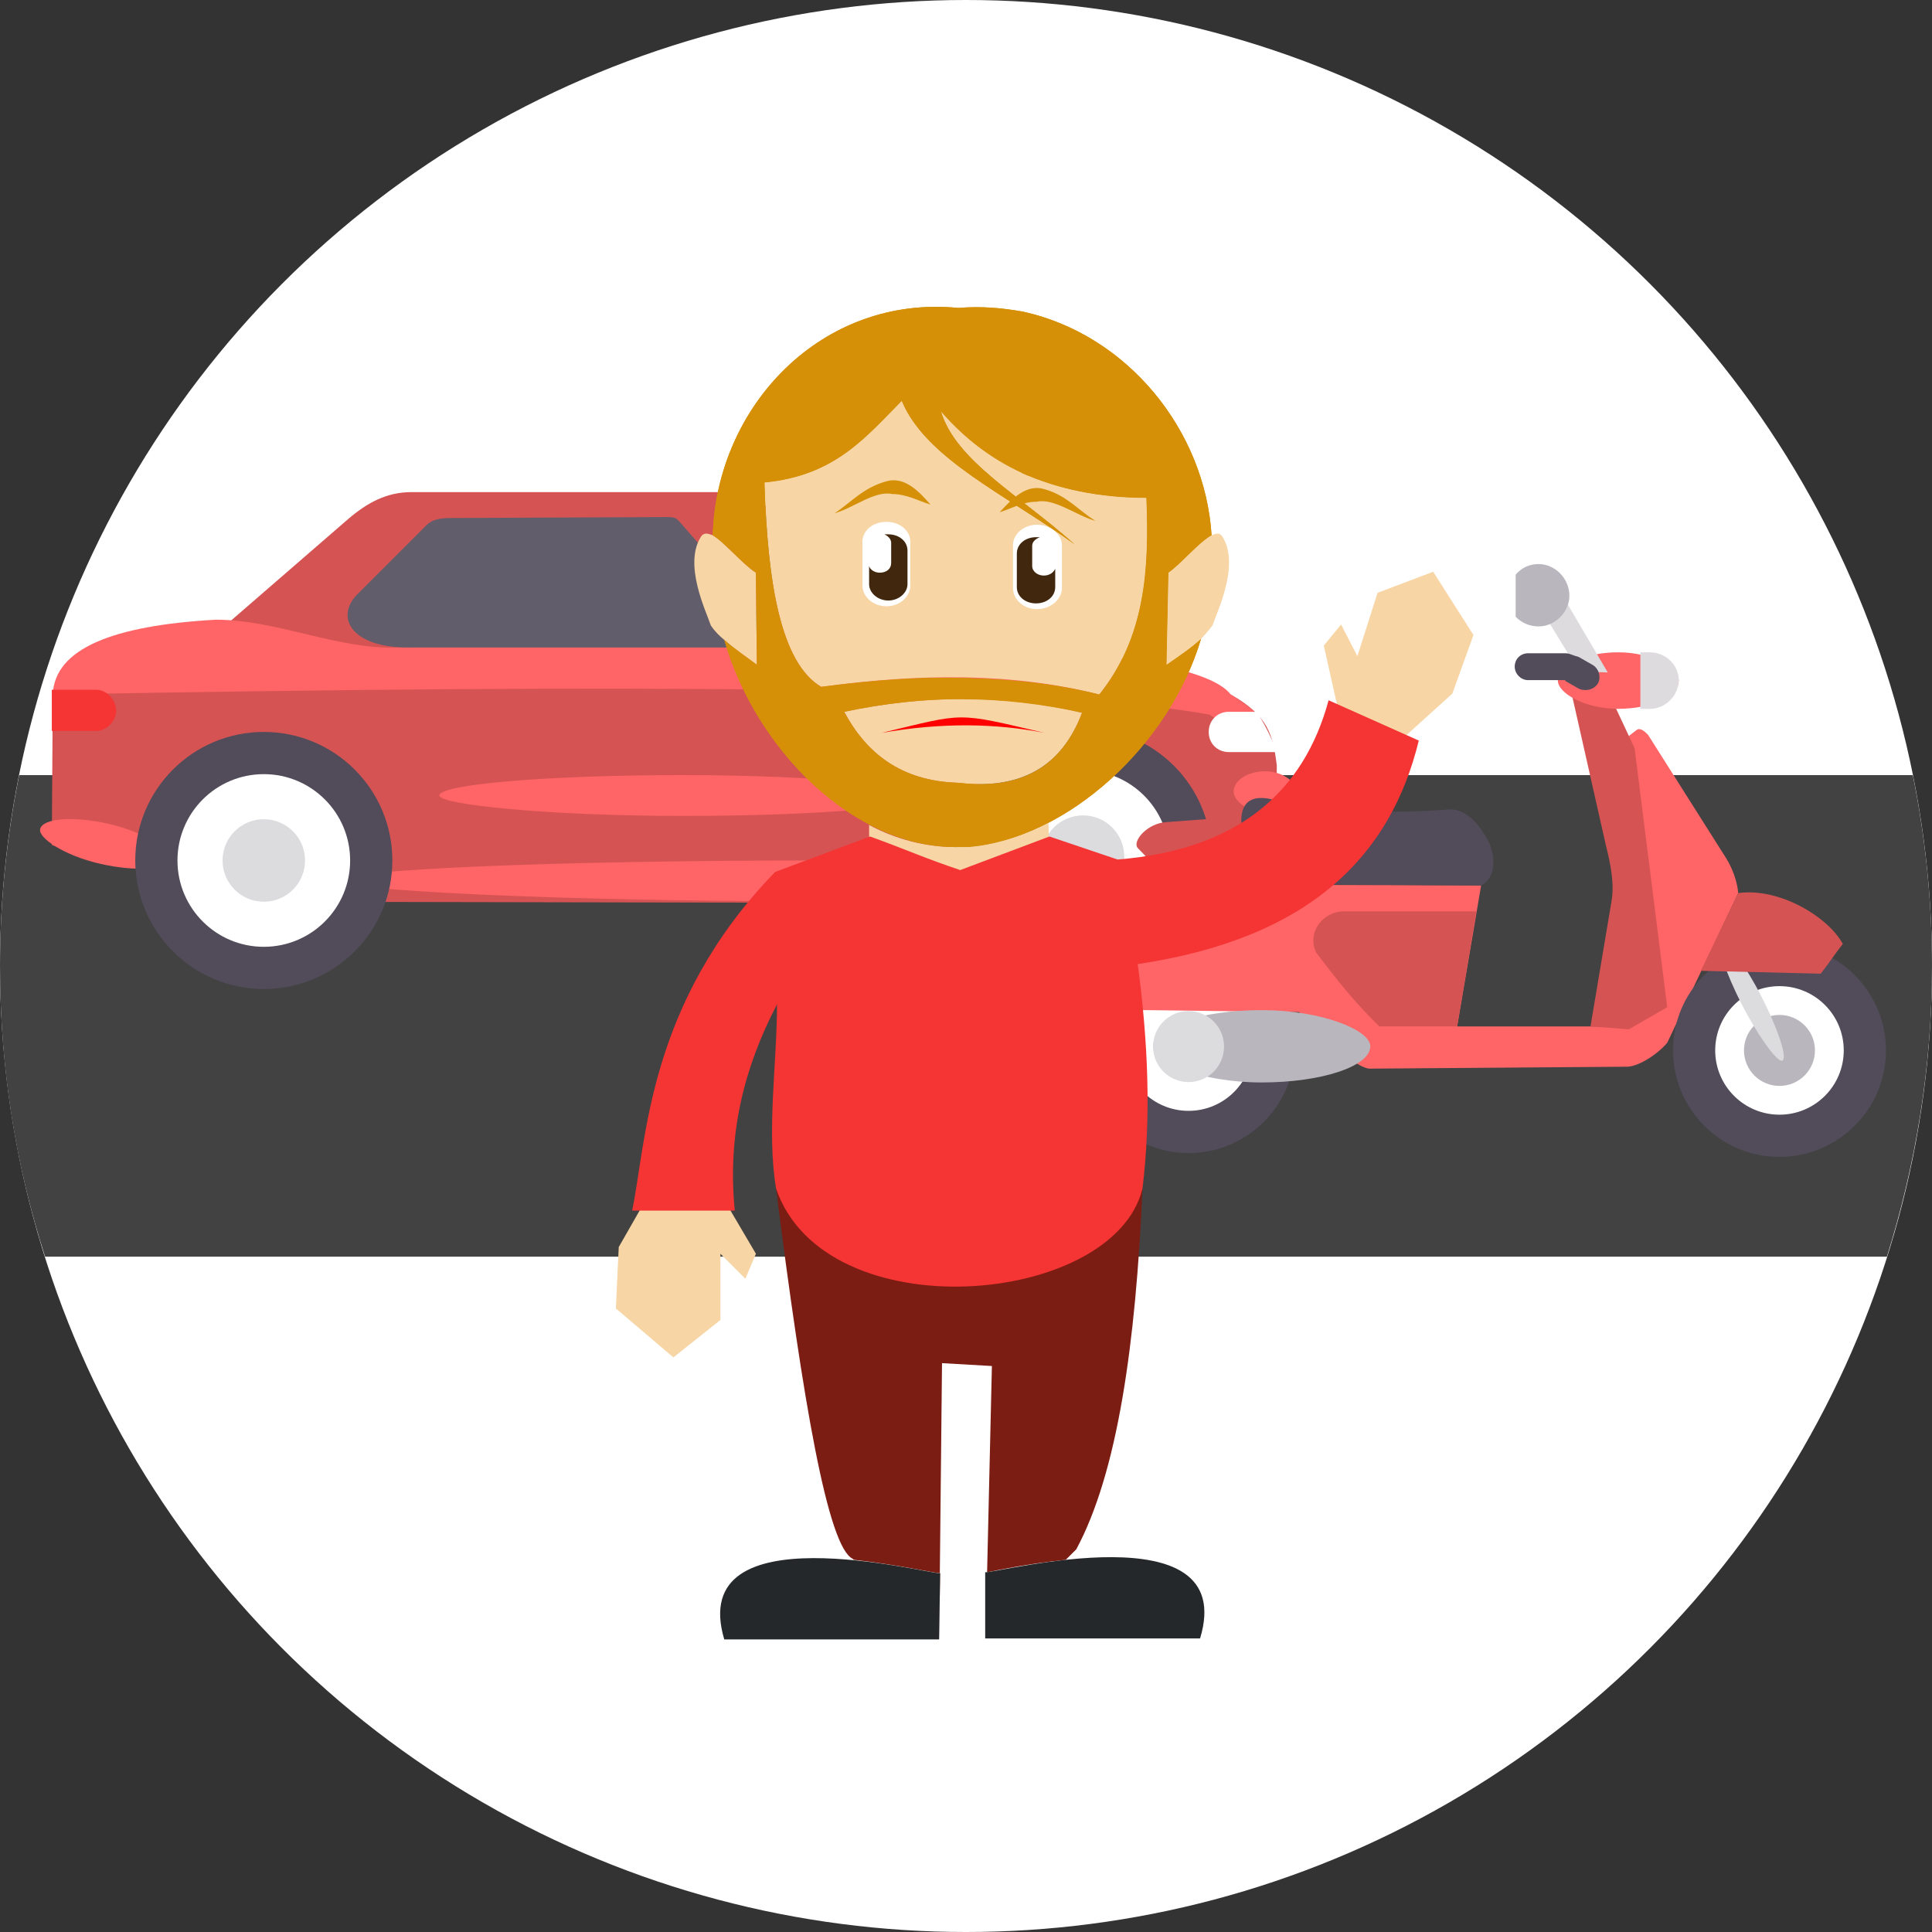 <?xml version="1.0" encoding="UTF-8"?>
<!--============================================================================
  Copyright (c) 2017 Rizky Kharisma (@ngengs)


  Licensed under the Apache License, Version 2.0 (the "License");
  you may not use this file except in compliance with the License.
  You may obtain a copy of the License at

       http://www.apache.org/licenses/LICENSE-2.0

  Unless required by applicable law or agreed to in writing, software
  distributed under the License is distributed on an "AS IS" BASIS,
  WITHOUT WARRANTIES OR CONDITIONS OF ANY KIND, either express or implied.
  See the License for the specific language governing permissions and
  limitations under the License.
  ===========================================================================-->

<!DOCTYPE svg PUBLIC "-//W3C//DTD SVG 1.0//EN"
    "http://www.w3.org/TR/2001/REC-SVG-20010904/DTD/svg10.dtd">
<!-- Creator: CorelDRAW X7 -->
<svg xmlns="http://www.w3.org/2000/svg" xml:space="preserve" width="1945px" height="1945px" version="1.0" style="shape-rendering:geometricPrecision; text-rendering:geometricPrecision; image-rendering:optimizeQuality; fill-rule:evenodd; clip-rule:evenodd"
viewBox="0 0 2014 2014"
 >
 <rect x="0" y="0" width="2014" height="2014" fill="#333333" stroke="none"/>
 <defs>
  <style type="text/css">
   <![CDATA[
    .fil11 {fill:none}
    .fil14 {fill:#24282B}
    .fil16 {fill:#41270E}
    .fil1 {fill:#424242}
    .fil6 {fill:#514B5A}
    .fil5 {fill:#625D6B}
    .fil12 {fill:#7B1D13}
    .fil9 {fill:#B9B7BD}
    .fil2 {fill:#D55453}
    .fil10 {fill:#D59007}
    .fil7 {fill:#DCDBDE}
    .fil8 {fill:#DDDBDE}
    .fil4 {fill:#F53434}
    .fil13 {fill:#F7D5A5}
    .fil17 {fill:red}
    .fil3 {fill:#FF6567}
    .fil15 {fill:white}
    .fil0 {fill:white}
   ]]>
  </style>
 </defs>
 <g id="Layer_x0020_1">
  <circle class="fil0" cx="1007" cy="1007" r="1007"/>
  <path class="fil1" d="M1994 808c13,64 20,131 20,199 0,106 -17,207 -47,303l-1920 0c-31,-96 -47,-197 -47,-303 0,-68 7,-135 20,-199l1974 0z"/>
  <g id="_3227305263152">
   <path class="fil2" d="M55 724c14,-35 64,-54 158,-53l150 -130c20,-17 40,-28 66,-28l322 0c21,1 47,11 61,25l118 133 353 53c39,22 44,42 48,74l-1 144 -1065 -2 -211 -59 1 -157z"/>
   <rect class="fil3" x="354" y="897" width="996.367" height="42.53" rx="1541" ry="1340"/>
   <rect class="fil3" transform="matrix(0.17 0.039 -0.245 1.068 46.577 843.548)" width="790.59" height="38.818" rx="1223" ry="1223"/>
   <rect class="fil3" x="458" y="808" width="508.33" height="42.53" rx="786" ry="1340"/>
   <rect class="fil3" x="1286" y="804" width="65.95" height="42.53" rx="102" ry="1340"/>
   <path class="fil3" d="M225 646c63,0 127,31 188,29 430,-13 825,-10 870,49 74,47 5,40 -22,21 -161,-30 -610,-32 -1206,-21 2,-48 63,-72 170,-78z"/>
   <path class="fil0" d="M1281 742l28 0c3,0 25,42 20,42l-48 0c-12,0 -21,-9 -21,-21l0 0c0,-12 9,-21 21,-21z"/>
   <path class="fil4" d="M54 719l46 0c11,0 21,10 21,22l0 0c0,11 -10,21 -21,21l-46 0 0 -43z"/>
   <path class="fil5" d="M470 540l225 -1c10,0 10,1 17,9l87 100c7,8 2,27 -8,27l-366 0c-58,0 -76,-31 -53,-55l71 -71c7,-8 17,-9 27,-9z"/>
   <path class="fil5" d="M772 538l40 0 120 135 -59 0c-11,0 -21,-12 -28,-20l-77 -92c-7,-8 -6,-23 4,-23z"/>
   <circle class="fil6" cx="1129" cy="893" r="134"/>
   <circle class="fil0" cx="1129" cy="893" r="90"/>
   <circle class="fil7" cx="1129" cy="893" r="43"/>
   <circle class="fil6" cx="275" cy="897" r="134"/>
   <circle class="fil0" cx="275" cy="897" r="90"/>
   <circle class="fil7" cx="275" cy="897" r="43"/>
  </g>
  <g id="_3227305273904">
   <circle class="fil6" cx="1239" cy="1091" r="111"/>
   <circle class="fil0" cx="1239" cy="1091" r="67"/>
   <path class="fil3" d="M1544 923l-25 147 147 0c23,-3 33,-14 38,-28 10,-39 19,-80 17,-120l-30 -118c-2,-13 -2,-27 6,-36l9 -7c4,-3 9,2 12,5l81 128c7,11 12,25 13,37l-74 156c-10,12 -31,26 -44,25l-267 2c-6,-1 -13,-5 -22,-12l-51 -47 -241 -3c-5,0 -12,-5 -13,-11l0 -28c9,-43 72,-89 120,-91l324 1z"/>
   <path class="fil2" d="M1401 950l138 0 -20 120 -81 0c-25,-24 -44,-48 -66,-77 -10,-21 7,-43 29,-43z"/>
   <path class="fil2" d="M1382 922l-86 -71c-26,2 -53,4 -80,6 -20,1 -36,20 -30,27 12,12 23,25 34,38l162 0z"/>
   <path class="fil2" d="M1658 1070l22 -131c3,-18 -1,-38 -6,-58l-35 -155 43 7 22 47 34 270 -40 23 -40 -3z"/>
   <rect class="fil3" x="1624" y="680" width="125.937" height="58.906" rx="960" ry="1050"/>
   <path class="fil8" d="M1710 680l10 0c16,0 30,13 30,29l0 0c0,16 -14,30 -30,30l-10 0 0 -59z"/>
   <polygon class="fil8" points="1610,641 1646,700 1676,701 1626,616 "/>
   <path class="fil9" d="M1604 588c17,0 32,15 32,33 0,17 -15,32 -32,32 -10,0 -18,-4 -24,-10l0 -44c6,-7 14,-11 24,-11z"/>
   <path class="fil6" d="M1646 685l14 8c7,4 9,13 6,19l0 0c-4,7 -13,9 -20,6l-14 -8c0,-1 -1,-1 -1,-1l-38 0c-8,0 -14,-7 -14,-14l0 0c0,-8 6,-14 14,-14l39 0c3,0 5,1 8,2 2,1 4,1 6,2z"/>
   <circle class="fil6" cx="1855" cy="1095" r="111"/>
   <rect class="fil9" x="1202" y="1053" width="226.482" height="75.402" rx="993" ry="960"/>
   <circle class="fil0" cx="1855" cy="1095" r="67"/>
   <circle class="fil9" cx="1855" cy="1095" r="37"/>
   <rect class="fil7" transform="matrix(0.699 -0.358 0.358 0.699 1784.13 985.427)" width="28.052" height="179.073" rx="1223" ry="1223"/>
   <path class="fil2" d="M1773 1012l125 3c8,-10 15,-21 23,-31 -15,-28 -66,-59 -109,-53l-39 81z"/>
   <circle class="fil7" cx="1239" cy="1091" r="37"/>
   <path class="fil6" d="M1382 922l162 1c15,-8 15,-27 9,-43 -8,-17 -24,-39 -45,-36 -58,4 -117,3 -176,-9 -25,-8 -39,-1 -38,23l88 64z"/>
  </g>
  <g id="_3227305278256">
   <g>
    <path class="fil10" d="M1067 325c108,24 189,123 196,233 -13,7 -32,30 -45,39l-2 96c13,-9 25,-17 36,-27 -33,111 -139,208 -242,217l0 0c0,-21 0,-44 1,-66 58,4 97,-21 117,-74 -40,-9 -78,-14 -117,-14 0,-8 1,-15 1,-22l-3 0c47,1 93,6 137,17 48,-60 52,-131 49,-205 -49,0 -92,-9 -130,-26 3,1 5,2 7,3l-5 -171zm-2 168c-6,-3 -8,-4 0,0z"/>
   </g>
   <path class="fil10" d="M999 321c24,-2 46,0 68,4l5 171c-35,-15 -65,-37 -91,-67 16,52 82,87 140,139 -74,-53 -156,-90 -181,-150 -37,37 -69,78 -143,85 3,105 17,188 59,213 54,-7 105,-11 156,-9 0,7 -1,14 -1,22 -44,-1 -88,4 -131,13 23,43 59,72 118,74 5,0 9,1 13,1 -1,22 -1,45 -1,66 -5,0 -10,0 -14,0 -106,0 -208,-101 -241,-216 10,9 22,17 34,26l-1 -96c-14,-9 -33,-32 -45,-39 4,-135 114,-251 256,-237z"/>
   <line class="fil11" x1="1666" y1="1934" x2="1670" y2="1934" />
   <path class="fil12" d="M809 1239c28,222 54,374 80,386l1 1c45,5 85,14 90,14l-1 69 3 -288 52 3 -5 215c10,-2 43,-9 82,-13l11 -11c43,-80 62,-214 69,-376l-382 0z"/>
   <path class="fil13" d="M1093 858l1 58 -188 2 0 -58c28,15 59,23 90,23 32,0 66,-9 97,-25l0 0zm-338 -191c10,9 22,17 34,26l-1 -96c-14,-9 -33,-32 -45,-39 -5,-2 -9,-3 -12,1 -19,29 5,78 10,93 4,6 9,11 14,15 2,8 1,4 0,0zm508 -109c5,-2 8,-3 11,1 19,29 -5,78 -10,93 -4,5 -8,10 -12,14 -1,4 -3,8 0,0 -11,10 -23,18 -36,27l2 -96c13,-9 32,-32 45,-39zm-466 -55c74,-7 106,-48 143,-85 25,60 107,97 181,150 -58,-52 -124,-87 -140,-139 52,60 124,90 214,90 3,74 -1,145 -49,205 -91,-23 -187,-22 -290,-8 -42,-25 -56,-108 -59,-213zm83 239c23,43 59,72 118,74 66,8 109,-17 130,-73 -85,-20 -168,-18 -248,-1zm581 29l53 -48 22 -61 -42 -66 -58 22 -21 66 -17 -33 -18 22 17 76 64 22zm-780 466l-36 63 -3 64 60 51 49 -39 0 -69 26 26 11 -26 -40 -68 -67 -2z"/>
   <g>
    <path class="fil10" d="M1067 325c108,24 189,123 196,233 -13,7 -32,30 -45,39l-2 96c13,-9 25,-17 36,-27 -33,111 -139,208 -242,217l-23 -22c0,-21 -16,-38 24,-44 58,4 97,-21 117,-74 -40,-9 -84,-14 -122,-14 0,-8 -4,-17 6,-22l-3 0c47,1 93,6 137,17 48,-60 52,-131 49,-205 -49,0 -92,-9 -130,-26 3,1 -20,-162 -15,-159l17 -9zm-2 168c-6,-3 -8,-4 0,0z"/>
   </g>
   <path class="fil10" d="M999 321c24,-2 46,0 68,4l5 171c-35,-15 -65,-37 -91,-67 16,52 82,87 140,139 -74,-53 -156,-90 -181,-150 -37,37 -69,78 -143,85 3,105 17,188 59,213 54,-7 105,-11 156,-9 0,7 -1,14 -1,22 -44,-1 -88,4 -131,13 23,43 59,72 118,74 5,0 9,1 13,1 -1,22 -1,45 -1,66 -5,0 -10,0 -14,0 -106,0 -208,-101 -241,-216 10,9 22,17 34,26l-1 -96c-14,-9 -33,-32 -45,-39 4,-135 114,-251 256,-237z"/>
   <path class="fil4" d="M907 872l-99 37c-133,137 -134,281 -149,353l107 0c-8,-80 10,-150 44,-215 0,61 -11,132 -1,192 51,149 352,123 382,0 9,-74 6,-152 -5,-234 181,-27 264,-114 293,-233l-94 -42c-26,96 -95,156 -220,166l-71 -24 -93 35c-36,-12 -58,-22 -94,-35z"/>
   <path class="fil14" d="M980 1640c-13,1 -265,-66 -225,69l224 0 1 -69z"/>
   <path class="fil14" d="M1027 1639c13,1 265,-66 224,69l-224 0 0 -69z"/>
   <path class="fil15" d="M924 544l0 0c14,0 25,9 25,21l0 45c0,12 -11,22 -25,22l0 0c-14,0 -25,-10 -25,-22l0 -45c0,-12 11,-21 25,-21z"/>
   <path class="fil15" d="M1081 547l0 0c-14,0 -25,10 -25,21l0 45c0,12 11,22 25,22l0 0c14,0 26,-10 26,-22l0 -45c0,-11 -12,-21 -26,-21z"/>
   <path class="fil16" d="M926 557l0 0c11,0 20,7 20,17l0 35c0,9 -9,17 -20,17l0 0c-11,0 -20,-8 -20,-17l0 -19c1,4 6,7 11,7l0 0c7,0 12,-4 12,-10l0 -21c0,-4 -3,-7 -7,-9 1,0 3,0 4,0z"/>
   <path class="fil16" d="M1080 560l0 0c-11,0 -20,7 -20,17l0 35c0,10 9,17 20,17l0 0c11,0 20,-7 20,-17l0 -19c-2,4 -6,7 -12,7l0 0c-6,0 -12,-4 -12,-10l0 -21c0,-4 3,-7 8,-9 -2,0 -3,0 -4,0z"/>
   <path class="fil17" d="M919 764c63,-11 119,-10 170,0 -94,-22 -82,-21 -170,0z"/>
   <path class="fil10" d="M970 526c-13,-15 -28,-30 -47,-24 -24,7 -36,22 -53,33 19,-5 42,-24 60,-20 15,0 27,7 40,11z"/>
   <path class="fil10" d="M1042 534c13,-14 28,-30 47,-24 24,7 35,22 53,33 -19,-5 -43,-24 -61,-20 -15,0 -26,7 -39,11z"/>
  </g>
 </g>
</svg>
